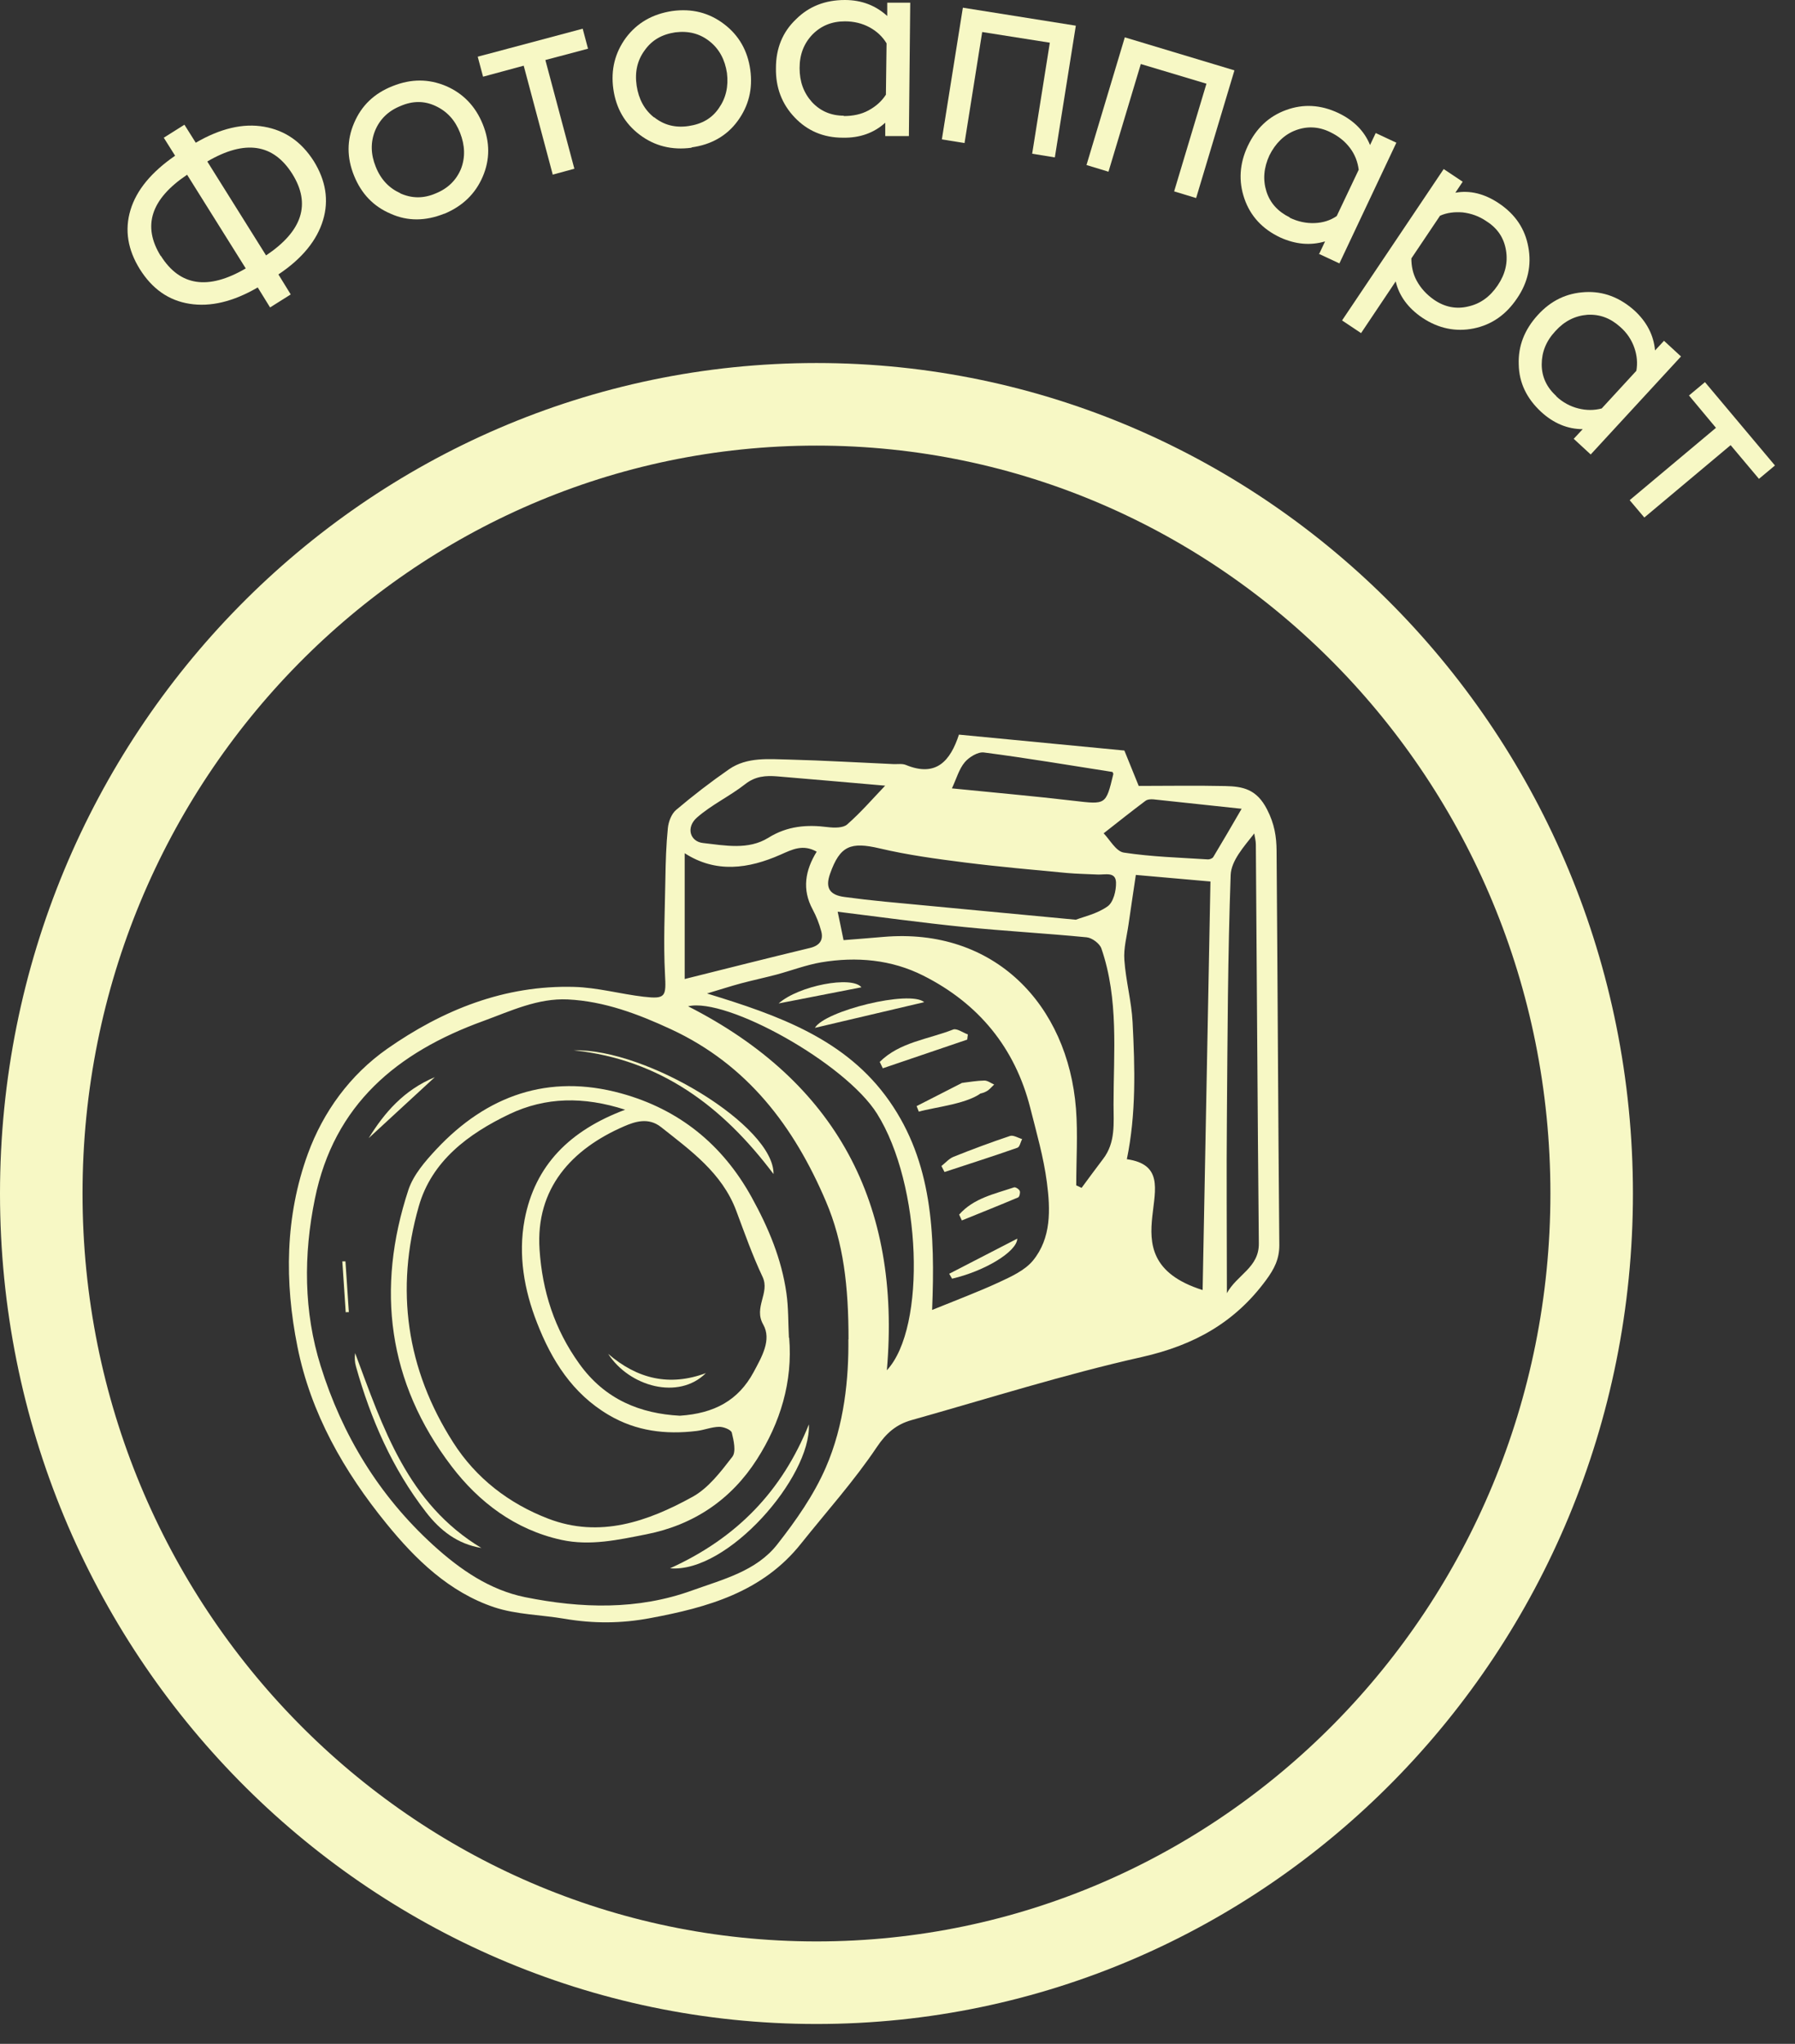 <svg width="87" height="99" viewBox="0 0 87 99" fill="none" xmlns="http://www.w3.org/2000/svg">
<rect x="0" y="0" width="87" height="99" fill="#333333" stroke="none"/>
<path d="M77.145 57.811C77.145 78.954 60.293 96.037 39.573 96.037C18.853 96.037 2 78.954 2 57.811C2 36.668 18.853 19.584 39.573 19.584C60.293 19.584 77.145 36.668 77.145 57.811Z" stroke="#F7F8C5" stroke-width="4"/>
<path d="M46.486 35.584C49.281 35.853 51.974 36.11 54.496 36.354C54.749 36.973 54.932 37.43 55.191 38.068C56.569 38.068 57.979 38.043 59.382 38.074C60.236 38.093 60.906 38.218 61.412 39.207C61.772 39.907 61.867 40.521 61.873 41.203C61.924 47.572 61.949 53.947 62.006 60.316C62.006 60.992 61.759 61.467 61.367 61.999C59.856 64.057 57.878 65.158 55.355 65.728C51.588 66.572 47.896 67.742 44.179 68.787C43.446 68.993 42.959 69.406 42.497 70.094C41.397 71.734 40.064 73.216 38.825 74.768C36.96 77.114 34.305 77.859 31.51 78.378C30.12 78.641 28.754 78.647 27.363 78.409C26.226 78.215 25.037 78.209 23.956 77.852C21.769 77.12 20.138 75.531 18.734 73.805C16.674 71.277 15.062 68.462 14.417 65.233C13.785 62.093 13.816 58.921 14.922 55.886C15.668 53.847 16.964 52.07 18.76 50.806C21.459 48.917 24.456 47.709 27.831 47.803C28.956 47.834 30.069 48.147 31.194 48.279C32.275 48.404 32.288 48.266 32.231 47.19C32.149 45.657 32.225 44.112 32.25 42.566C32.263 41.747 32.288 40.921 32.37 40.108C32.402 39.801 32.541 39.426 32.768 39.232C33.59 38.537 34.45 37.874 35.335 37.261C36.214 36.654 37.263 36.773 38.256 36.792C39.943 36.836 41.631 36.936 43.313 37.011C43.515 37.017 43.736 36.98 43.913 37.055C45.38 37.655 46.063 36.854 46.48 35.578L46.486 35.584ZM41.126 64.877C41.126 62.305 40.885 60.191 40.032 58.195C38.489 54.572 36.233 51.576 32.522 49.855C30.929 49.117 29.291 48.498 27.521 48.41C26.067 48.341 24.759 48.967 23.425 49.455C19.247 50.969 16.193 53.496 15.264 58.057C14.701 60.797 14.72 63.538 15.542 66.165C16.579 69.494 18.361 72.441 20.998 74.843C22.306 76.032 23.735 77.014 25.454 77.364C28.166 77.909 30.904 77.996 33.559 77.033C35.038 76.501 36.656 76.101 37.668 74.812C38.572 73.661 39.438 72.428 40.019 71.096C40.936 69 41.138 66.729 41.119 64.87L41.126 64.877ZM45.178 63.45C46.392 62.956 47.416 62.574 48.402 62.118C48.996 61.842 49.666 61.542 50.064 61.06C50.962 59.965 50.911 58.583 50.741 57.275C50.583 56.055 50.235 54.854 49.932 53.653C49.192 50.75 47.435 48.61 44.754 47.259C43.205 46.477 41.511 46.327 39.798 46.614C39.071 46.739 38.369 47.008 37.649 47.203C37.08 47.353 36.498 47.478 35.929 47.628C35.392 47.772 34.861 47.947 34.267 48.122C37.725 49.179 41.012 50.331 43.111 53.34C45.178 56.293 45.33 59.728 45.178 63.444V63.45ZM58.289 62.487C58.415 55.867 58.542 49.305 58.668 42.698C57.34 42.579 56.102 42.473 55.052 42.379C54.926 43.242 54.806 44.005 54.698 44.775C54.616 45.351 54.452 45.932 54.496 46.502C54.565 47.509 54.843 48.504 54.894 49.511C55.008 51.726 55.071 53.947 54.616 56.149C58.065 56.637 53.237 60.895 58.289 62.487ZM52.169 57.419C52.252 57.457 52.34 57.494 52.422 57.538C52.77 57.069 53.111 56.599 53.465 56.136C54.079 55.336 53.971 54.404 53.971 53.496C53.971 50.962 54.23 48.404 53.383 45.945C53.301 45.701 52.928 45.426 52.669 45.401C50.684 45.207 48.693 45.1 46.708 44.9C44.659 44.694 42.624 44.412 40.601 44.162C40.689 44.593 40.784 45.025 40.885 45.538C41.517 45.488 42.162 45.438 42.807 45.382C48.2 44.913 51.758 48.673 52.151 53.709C52.245 54.942 52.163 56.18 52.163 57.419H52.169ZM42.984 66.372C44.919 64.295 44.659 57.369 42.51 53.947C40.968 51.488 35.215 48.297 33.35 48.742C40.519 52.389 43.686 58.289 42.984 66.372ZM33.186 47.421C35.284 46.896 37.269 46.395 39.267 45.914C39.728 45.801 39.918 45.532 39.804 45.107C39.709 44.744 39.564 44.381 39.387 44.049C38.862 43.08 39.027 42.154 39.583 41.253C38.913 40.877 38.401 41.146 37.832 41.397C36.277 42.085 34.697 42.304 33.186 41.328V47.428V47.421ZM52.157 44.544C52.517 44.406 53.181 44.262 53.687 43.899C53.965 43.699 54.104 43.136 54.091 42.742C54.072 42.204 53.554 42.379 53.2 42.36C52.7 42.335 52.201 42.329 51.708 42.285C50.064 42.129 48.414 41.985 46.771 41.778C45.386 41.603 43.996 41.415 42.643 41.096C41.233 40.765 40.715 40.959 40.234 42.316C39.988 43.004 40.203 43.355 40.942 43.449C41.587 43.536 42.238 43.611 42.889 43.674C45.879 43.962 48.876 44.237 52.151 44.55L52.157 44.544ZM59.458 62.649C59.951 61.742 61.026 61.404 61.013 60.228C60.95 53.784 60.919 47.346 60.868 40.902C60.868 40.727 60.817 40.552 60.792 40.37C60.28 41.021 59.673 41.691 59.648 42.385C59.509 46.276 59.496 50.168 59.465 54.066C59.439 56.862 59.465 59.653 59.465 62.649H59.458ZM42.902 38.056C41.252 37.912 39.457 37.755 37.668 37.605C37.118 37.561 36.612 37.593 36.119 37.981C35.379 38.562 34.494 38.975 33.786 39.595C33.236 40.07 33.438 40.765 34.077 40.834C35.139 40.952 36.271 41.184 37.244 40.577C38.161 40.008 39.103 39.933 40.127 40.064C40.437 40.102 40.866 40.108 41.062 39.933C41.733 39.344 42.32 38.663 42.902 38.056ZM53.491 40.364C53.788 40.665 54.085 41.234 54.464 41.296C55.811 41.503 57.189 41.54 58.554 41.628C58.636 41.628 58.769 41.578 58.807 41.509C59.262 40.752 59.705 39.995 60.179 39.175C58.649 39.013 57.277 38.863 55.906 38.719C55.779 38.706 55.608 38.719 55.514 38.794C54.862 39.282 54.224 39.789 53.491 40.364ZM46.139 38.187C48.193 38.394 50.121 38.562 52.037 38.788C53.604 38.969 53.598 39 53.959 37.499C53.965 37.461 53.927 37.411 53.92 37.392C51.834 37.067 49.767 36.717 47.687 36.448C47.397 36.41 46.967 36.673 46.758 36.923C46.48 37.255 46.36 37.712 46.132 38.2L46.139 38.187Z" fill="#F7F8C5"/>
<path d="M38.25 64.796C38.427 66.935 37.82 68.912 36.689 70.683C35.45 72.622 33.642 73.861 31.328 74.318C29.962 74.587 28.603 74.893 27.206 74.587C24.956 74.093 23.198 72.747 21.884 71.021C18.792 66.966 18.217 62.418 19.797 57.626C20.038 56.906 20.607 56.249 21.144 55.674C23.59 53.059 26.587 51.995 30.102 52.959C32.902 53.728 35.02 55.43 36.436 58.001C37.251 59.478 37.883 60.985 38.117 62.643C38.218 63.35 38.2 64.076 38.237 64.796H38.25ZM30.304 53.753C28.287 53.102 26.441 53.134 24.69 53.966C22.699 54.917 20.923 56.237 20.297 58.433C19.146 62.456 19.696 66.322 21.966 69.87C23.066 71.596 24.665 72.829 26.574 73.561C29.071 74.518 31.398 73.698 33.566 72.503C34.337 72.078 34.938 71.283 35.494 70.564C35.684 70.32 35.563 69.776 35.469 69.394C35.431 69.25 35.064 69.106 34.849 69.112C34.489 69.119 34.128 69.269 33.762 69.313C32.264 69.494 30.835 69.325 29.501 68.537C27.737 67.498 26.732 65.878 26.03 64.076C25.405 62.487 25.108 60.791 25.424 59.09C25.923 56.437 27.623 54.754 30.297 53.753H30.304ZM32.953 68.574C34.628 68.462 35.785 67.83 36.524 66.466C36.923 65.722 37.409 64.896 36.992 64.157C36.512 63.319 37.327 62.631 36.961 61.849C36.467 60.804 36.082 59.709 35.677 58.627C34.988 56.812 33.484 55.736 32.036 54.591C31.429 54.11 30.772 54.329 30.253 54.554C27.706 55.655 25.955 57.563 26.151 60.523C26.283 62.531 26.871 64.383 28.079 66.059C29.33 67.805 31.056 68.474 32.953 68.574Z" fill="#F7F8C5"/>
<path d="M32.478 75.964C35.721 74.493 37.909 72.216 39.205 68.994C39.319 71.547 35.26 76.208 32.478 75.964Z" fill="#F7F8C5"/>
<path d="M23.344 74.981C22.162 74.793 21.321 74.118 20.645 73.242C19.008 71.127 17.965 68.731 17.25 66.178C17.193 65.978 17.181 65.765 17.212 65.54C18.559 69.137 19.735 72.822 23.344 74.987V74.981Z" fill="#F7F8C5"/>
<path d="M37.491 56.868C35.032 53.602 32.023 51.325 27.812 50.874C31.365 50.787 37.529 54.553 37.491 56.868Z" fill="#F7F8C5"/>
<path d="M21.074 52.176C19.955 53.202 18.919 54.165 17.869 55.129C18.64 53.884 19.576 52.801 21.074 52.176Z" fill="#F7F8C5"/>
<path d="M16.756 63.563C16.699 62.743 16.649 61.917 16.592 61.098H16.744C16.8 61.911 16.851 62.731 16.908 63.556C16.857 63.556 16.807 63.556 16.756 63.563Z" fill="#F7F8C5"/>
<path d="M39.496 49.787C39.977 48.961 44.098 47.941 44.794 48.542C43.08 48.943 41.374 49.343 39.496 49.787Z" fill="#F7F8C5"/>
<path d="M42.637 51.438C43.604 50.474 44.988 50.343 46.196 49.868C46.373 49.799 46.67 50.018 46.91 50.105C46.898 50.187 46.891 50.274 46.879 50.356C45.513 50.819 44.154 51.282 42.788 51.745C42.738 51.638 42.687 51.538 42.637 51.432V51.438Z" fill="#F7F8C5"/>
<path d="M45.627 56.481C45.823 56.325 46 56.118 46.221 56.03C47.125 55.668 48.035 55.33 48.952 55.023C49.11 54.967 49.344 55.117 49.54 55.173C49.464 55.317 49.426 55.555 49.312 55.593C48.143 56.005 46.955 56.381 45.779 56.769C45.728 56.669 45.678 56.575 45.627 56.475V56.481Z" fill="#F7F8C5"/>
<path d="M46.493 58.827C47.188 58.039 48.2 57.832 49.148 57.513C49.217 57.488 49.394 57.601 49.426 57.688C49.458 57.77 49.413 57.976 49.344 58.001C48.44 58.383 47.529 58.746 46.619 59.115C46.575 59.021 46.531 58.927 46.486 58.827H46.493Z" fill="#F7F8C5"/>
<path d="M41.752 47.822C40.381 48.09 39.059 48.347 37.738 48.604C38.712 47.74 41.291 47.252 41.752 47.822Z" fill="#F7F8C5"/>
<path d="M46.006 61.698C47.093 61.135 48.187 60.572 49.306 59.996C49.287 60.634 47.713 61.573 46.145 61.936C46.101 61.854 46.05 61.779 46.006 61.698Z" fill="#F7F8C5"/>
<path d="M46.632 52.451C47.043 52.839 47.656 52.539 47.675 52.839C47.043 53.465 45.273 53.627 44.533 53.846C44.495 53.759 44.464 53.671 44.426 53.577C45.159 53.202 45.899 52.827 46.632 52.451Z" fill="#F7F8C5"/>
<path d="M46.631 52.452C46.992 52.408 47.352 52.345 47.712 52.339C47.87 52.339 48.028 52.464 48.186 52.533C48.06 52.645 47.953 52.789 47.807 52.864C47.27 53.158 46.954 52.771 46.625 52.452H46.631Z" fill="#F7F8C5"/>
<path d="M29.477 65.578C30.886 66.792 32.448 67.167 34.212 66.51C32.897 67.824 30.513 67.174 29.477 65.578Z" fill="#F7F8C5"/>
<path d="M14.091 14.262L13.09 14.892L12.492 13.923C11.297 14.617 10.199 14.876 9.182 14.714C8.164 14.553 7.373 13.987 6.775 13.034C6.194 12.098 6.032 11.145 6.323 10.176C6.614 9.207 7.34 8.334 8.487 7.543L7.938 6.671L8.939 6.041L9.488 6.913C10.684 6.219 11.782 5.96 12.799 6.138C13.817 6.316 14.608 6.865 15.206 7.801C15.787 8.738 15.949 9.691 15.658 10.66C15.367 11.629 14.657 12.518 13.494 13.293L14.091 14.262ZM7.793 12.388C8.713 13.858 10.086 14.068 11.911 13.002L9.069 8.464C7.308 9.643 6.888 10.951 7.793 12.405V12.388ZM10.054 7.834L12.896 12.372C14.657 11.193 15.077 9.885 14.172 8.431C13.252 6.962 11.879 6.752 10.054 7.818V7.834Z" fill="#F7F8C5"/>
<path d="M21.522 10.354C20.634 10.709 19.761 10.725 18.938 10.354C18.098 9.998 17.516 9.385 17.161 8.512C16.806 7.64 16.806 6.784 17.161 5.961C17.516 5.121 18.13 4.523 19.035 4.168C19.923 3.813 20.779 3.813 21.619 4.168C22.442 4.523 23.04 5.137 23.395 6.009C23.751 6.881 23.751 7.737 23.395 8.561C23.04 9.385 22.426 9.982 21.538 10.354H21.522ZM19.406 9.368C19.955 9.611 20.52 9.627 21.118 9.368C21.716 9.126 22.119 8.722 22.346 8.173C22.555 7.624 22.539 7.043 22.297 6.429C22.055 5.815 21.667 5.395 21.118 5.137C20.569 4.878 20.004 4.878 19.406 5.137C18.808 5.379 18.405 5.783 18.178 6.332C17.952 6.897 17.969 7.479 18.211 8.076C18.453 8.69 18.857 9.11 19.39 9.352L19.406 9.368Z" fill="#F7F8C5"/>
<path d="M26.788 8.448L25.383 3.182L23.413 3.715L23.154 2.746L28.242 1.39L28.5 2.359L26.433 2.908L27.838 8.173L26.772 8.464L26.788 8.448Z" fill="#F7F8C5"/>
<path d="M33.522 7.155C32.569 7.284 31.729 7.074 31.002 6.525C30.276 5.976 29.856 5.233 29.727 4.312C29.597 3.376 29.807 2.552 30.34 1.825C30.889 1.098 31.632 0.678 32.585 0.533C33.538 0.404 34.362 0.614 35.089 1.163C35.815 1.712 36.235 2.455 36.364 3.376C36.494 4.312 36.284 5.136 35.751 5.863C35.218 6.59 34.459 7.01 33.522 7.139V7.155ZM31.713 5.685C32.181 6.057 32.731 6.202 33.377 6.105C34.023 6.008 34.507 5.734 34.846 5.233C35.185 4.748 35.315 4.183 35.234 3.537C35.137 2.891 34.862 2.374 34.394 2.003C33.926 1.631 33.377 1.486 32.73 1.567C32.084 1.664 31.6 1.938 31.245 2.439C30.889 2.923 30.76 3.489 30.857 4.151C30.954 4.797 31.229 5.314 31.697 5.685H31.713Z" fill="#F7F8C5"/>
<path d="M42.906 6.59V5.944C42.356 6.444 41.662 6.687 40.854 6.67C39.901 6.67 39.126 6.331 38.513 5.685C37.899 5.039 37.592 4.248 37.608 3.295C37.608 2.342 37.931 1.55 38.577 0.937C39.207 0.307 39.998 0 40.951 0C41.775 0 42.453 0.275 43.002 0.775V0.129H44.117L44.052 6.59H42.938H42.906ZM40.887 5.621C41.339 5.621 41.743 5.54 42.098 5.346C42.453 5.152 42.728 4.91 42.938 4.587L42.97 2.1C42.776 1.777 42.502 1.518 42.147 1.324C41.791 1.131 41.387 1.034 40.951 1.034C40.321 1.034 39.804 1.244 39.385 1.664C38.965 2.1 38.755 2.633 38.755 3.295C38.755 3.957 38.949 4.49 39.352 4.942C39.756 5.378 40.273 5.604 40.903 5.604L40.887 5.621Z" fill="#F7F8C5"/>
<path d="M45.65 6.752L46.668 0.372L52.143 1.244L51.126 7.624L50.027 7.446L50.883 2.068L47.605 1.551L46.749 6.929L45.65 6.752Z" fill="#F7F8C5"/>
<path d="M52.66 7.994L54.517 1.809L59.831 3.408L57.974 9.593L56.908 9.27L58.474 4.054L55.293 3.101L53.726 8.317L52.66 7.994Z" fill="#F7F8C5"/>
<path d="M63.949 12.275L64.223 11.693C63.512 11.903 62.786 11.838 62.043 11.499C61.187 11.095 60.605 10.466 60.315 9.626C60.024 8.786 60.072 7.93 60.476 7.074C60.88 6.218 61.494 5.636 62.333 5.33C63.173 5.023 64.013 5.071 64.869 5.475C65.612 5.83 66.129 6.347 66.403 7.025L66.678 6.444L67.679 6.912L64.918 12.759L63.916 12.291L63.949 12.275ZM62.511 10.546C62.915 10.74 63.319 10.821 63.722 10.805C64.126 10.789 64.481 10.676 64.788 10.466L65.854 8.221C65.806 7.849 65.677 7.494 65.434 7.171C65.192 6.848 64.869 6.589 64.465 6.396C63.9 6.121 63.335 6.105 62.786 6.315C62.236 6.525 61.817 6.945 61.526 7.526C61.251 8.124 61.203 8.705 61.38 9.27C61.558 9.836 61.946 10.256 62.511 10.53V10.546Z" fill="#F7F8C5"/>
<path d="M69.973 8.188L70.894 8.802L70.538 9.335C71.249 9.206 71.959 9.384 72.654 9.852C73.445 10.385 73.914 11.079 74.075 11.968C74.237 12.84 74.059 13.68 73.526 14.455C72.993 15.246 72.299 15.731 71.427 15.909C70.554 16.086 69.715 15.909 68.939 15.392C68.245 14.924 67.809 14.326 67.647 13.631L65.968 16.135L65.047 15.521L69.973 8.188ZM69.505 14.52C70.021 14.875 70.587 14.988 71.168 14.843C71.749 14.713 72.218 14.374 72.589 13.825C72.961 13.276 73.09 12.711 72.993 12.129C72.896 11.532 72.589 11.063 72.056 10.724C71.685 10.466 71.297 10.337 70.894 10.288C70.49 10.256 70.118 10.304 69.795 10.45L68.406 12.517C68.406 12.872 68.471 13.244 68.665 13.599C68.859 13.954 69.133 14.261 69.505 14.52Z" fill="#F7F8C5"/>
<path d="M76.275 21.255L76.711 20.787C75.968 20.787 75.289 20.496 74.692 19.947C73.997 19.301 73.626 18.542 73.61 17.653C73.577 16.765 73.884 15.974 74.53 15.263C75.176 14.552 75.936 14.197 76.824 14.149C77.712 14.1 78.504 14.407 79.214 15.037C79.812 15.586 80.151 16.232 80.216 16.975L80.651 16.507L81.475 17.266L77.098 22.014L76.275 21.255ZM75.419 19.188C75.742 19.494 76.113 19.688 76.501 19.785C76.888 19.882 77.26 19.882 77.631 19.785L79.311 17.96C79.376 17.589 79.343 17.217 79.214 16.846C79.085 16.474 78.859 16.119 78.52 15.828C78.051 15.408 77.534 15.214 76.937 15.247C76.339 15.295 75.822 15.554 75.386 16.038C74.934 16.523 74.724 17.056 74.724 17.653C74.724 18.251 74.966 18.768 75.435 19.188H75.419Z" fill="#F7F8C5"/>
<path d="M78.986 24.227L83.169 20.723L81.861 19.156L82.636 18.51L86.028 22.547L85.253 23.194L83.88 21.562L79.697 25.067L78.986 24.227Z" fill="#F7F8C5"/>
</svg>
